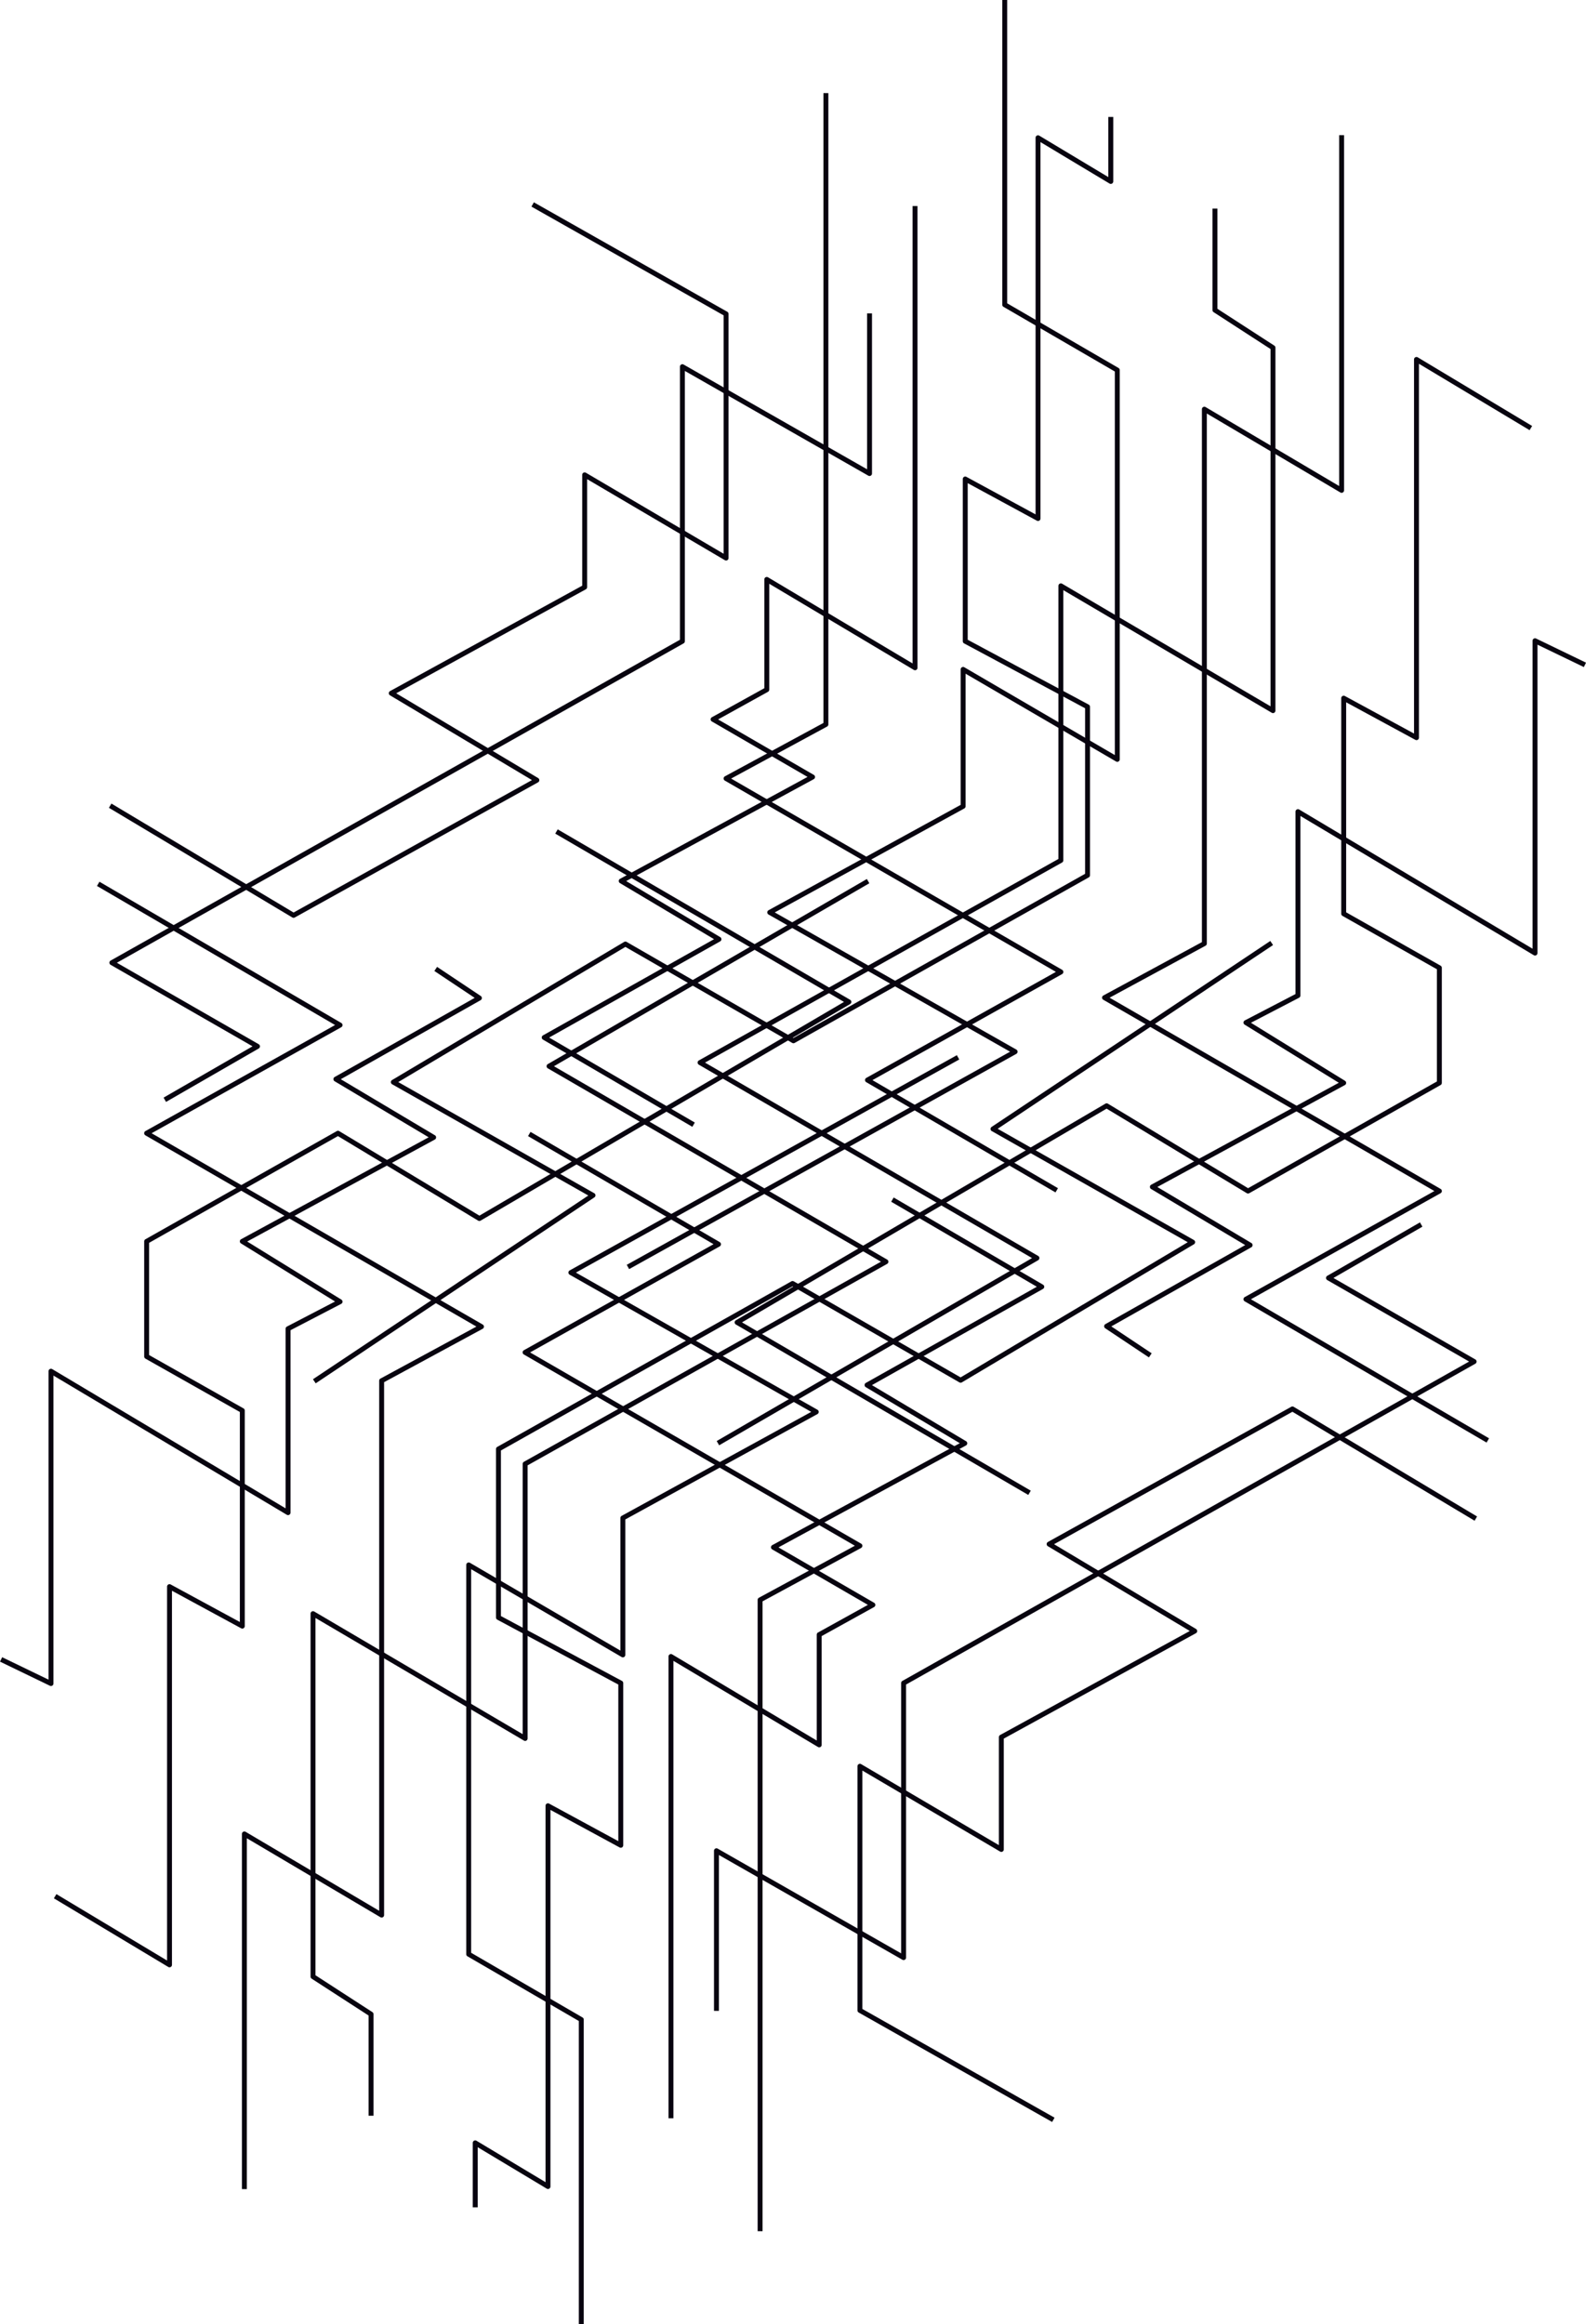 <svg xmlns="http://www.w3.org/2000/svg" xmlns:xlink="http://www.w3.org/1999/xlink" width="443" height="649.167" viewBox="0 0 443 649.167"><defs><style>.a{mix-blend-mode:screen;}.a,.b{isolation:isolate;}.c{fill:url(#a);}</style><radialGradient id="a" cx="0.33" cy="0.671" r="0.401" gradientTransform="translate(18.032) scale(2.14 1)" gradientUnits="objectBoundingBox"><stop offset="0" stop-color="#e38dd3"/><stop offset="0.244" stop-color="#7c1c6c"/><stop offset="0.493" stop-color="#4a1244"/><stop offset="0.71" stop-color="#260a27"/><stop offset="0.887" stop-color="#100515"/><stop offset="1" stop-color="#08040f"/></radialGradient></defs><g class="a" transform="translate(15 -144.255)"><g class="b" transform="translate(15.423 144.255)"><path class="c" d="M663.8,465.274l-.687-1.192,88.088-51.1-93.075-54.008a.686.686,0,0,1,.009-1.192l100.43-56.273V225.235a.688.688,0,0,1,.346-.6.678.678,0,0,1,.691.006l58.212,34.241V159.093L801.922,148.8a.678.678,0,0,1-.321-.579V119.864h1.372v27.981l15.889,10.285a.688.688,0,0,1,.322.582V260.085a.687.687,0,0,1-1.035.593l-58.214-34.244v75.474a.69.69,0,0,1-.352.6l-99.73,55.878,93.059,54a.685.685,0,0,1,.342.595.693.693,0,0,1-.343.595Z" transform="translate(-493.352 -61.607)"/><path class="c" d="M747.09,466.889l-81.677-47.6a.689.689,0,0,1,0-1.187l103.211-60.489a.677.677,0,0,1,.7,0l39.156,23.608,52.743-29.811V320.068l-26.371-14.9a.686.686,0,0,1-.349-.6V244.353a.687.687,0,0,1,1.015-.6l19.317,10.484V149.749a.687.687,0,0,1,1.04-.588l31.946,19.168-.705,1.178-30.908-18.545V255.391a.686.686,0,0,1-1.012.6L835.877,245.51v58.656l26.37,14.9a.683.683,0,0,1,.351.6v32.148a.688.688,0,0,1-.351.6l-53.44,30.205a.694.694,0,0,1-.693-.011L768.966,359l-101.841,59.69,80.66,47.008Z" transform="translate(-490.293 -49.36)"/><path class="c" d="M844.768,470.568l-67.55-39.444a.687.687,0,0,1,.01-1.194l52.967-29.613L737.719,346.9a.688.688,0,0,1,.017-1.2l27.523-14.905V181.953a.687.687,0,0,1,1.038-.59l37.3,22.048v-97.99h1.375v99.2a.688.688,0,0,1-1.037.59l-37.3-22.051V331.2a.682.682,0,0,1-.358.6l-26.8,14.516,92.457,53.409a.686.686,0,0,1-.009,1.2l-52.971,29.618,66.513,38.84Z" transform="translate(-459.968 -67.664)"/><path class="c" d="M644.507,433.279l-.668-1.2,107.076-59.522-67.479-38.313a.687.687,0,0,1-.346-.6.679.679,0,0,1,.356-.6l53.666-29.429v-37.83a.685.685,0,0,1,1.032-.593l42.029,24.522V182.584l-31.1-18.062a.684.684,0,0,1-.344-.593V78.821H750.1v84.711l31.1,18.062a.687.687,0,0,1,.342.593V290.908a.687.687,0,0,1-1.034.593l-42.026-24.521v37.041a.688.688,0,0,1-.356.6l-52.943,29.033,67.472,38.31a.682.682,0,0,1,.348.6.7.7,0,0,1-.353.6Z" transform="translate(-499.2 -78.821)"/><path class="c" d="M750.29,405.264l-12.2-8.132a.689.689,0,0,1,.044-1.172l39.05-22.071L750.9,358.232a.689.689,0,0,1,.026-1.2l52.4-28.477-26.291-16.224a.684.684,0,0,1,.044-1.194l14.152-7.358V252.829a.69.69,0,0,1,1.039-.59l65.178,38.879V205.1a.686.686,0,0,1,.987-.617l13.942,6.739-.6,1.233L858.82,206.2V292.33a.69.69,0,0,1-.349.6.681.681,0,0,1-.691-.009L792.6,254.038V304.2a.683.683,0,0,1-.369.607L778.783,311.8l26.271,16.211a.685.685,0,0,1-.034,1.187l-52.38,28.466,26.265,15.646a.685.685,0,0,1,.335.6.693.693,0,0,1-.349.592l-39.108,22.1,11.269,7.513Z" transform="translate(-459.796 -26.143)"/><path class="c" d="M557.848,360.717l-.683-1.2,24.846-14.33-39.625-22.752a.688.688,0,0,1,0-1.2l159.005-89.6V155.374a.688.688,0,0,1,1.028-.6l51.246,29.253V140.489h1.374v44.726a.686.686,0,0,1-.345.593.678.678,0,0,1-.684.006l-51.244-29.256V232.05a.685.685,0,0,1-.349.6l-158.3,89.2,39.62,22.752a.687.687,0,0,1,.345.6.7.7,0,0,1-.348.6Z" transform="translate(-541.896 -52.956)"/><path class="c" d="M582.853,455.529l-.762-1.143L659,403.07,604.206,372a.686.686,0,0,1-.014-1.187l64.815-38.571a.691.691,0,0,1,.691-.006l46.608,26.827,81.455-45.844V266.981l-33.8-18.115a.689.689,0,0,1-.362-.6V202.951a.685.685,0,0,1,1.013-.6l19.317,10.485V107.645a.693.693,0,0,1,.349-.6.684.684,0,0,1,.691.011l19.282,11.574V101.837h1.377v18.007a.688.688,0,0,1-1.039.59L785.3,108.859V213.991a.681.681,0,0,1-1.012.6l-19.315-10.481v43.738l33.8,18.115a.688.688,0,0,1,.363.608v47.051a.687.687,0,0,1-.351.6L716.64,360.453a.691.691,0,0,1-.68,0l-46.6-26.817L605.91,371.388l54.741,31.037a.685.685,0,0,1,.041,1.168Z" transform="translate(-525.098 -69.168)"/><path class="c" d="M755.6,404.175l-52.858-30.787a.68.68,0,0,1-.342-.6.69.69,0,0,1,.353-.595l52.964-29.613-92.473-53.417a.687.687,0,0,1,.016-1.2l27.523-14.907V97.138h1.374V273.467a.691.691,0,0,1-.361.6L665,288.588,757.454,342a.685.685,0,0,1,.342.6.692.692,0,0,1-.351.6l-52.971,29.616,51.819,30.181Z" transform="translate(-491.205 -71.138)"/><path class="c" d="M593.512,318.469a.691.691,0,0,1-.351-.1l-51.223-30.631.7-1.181,50.883,30.428L660.1,280l-39.647-23.672a.693.693,0,0,1-.335-.6.68.68,0,0,1,.355-.59l53.664-29.429v-30.96a.686.686,0,0,1,1.036-.59l38.462,22.624V150.2l-53.677-30.37.676-1.2,54.027,30.57a.684.684,0,0,1,.348.6v68.188a.687.687,0,0,1-1.033.59L675.511,195.95v30.166a.693.693,0,0,1-.356.6l-52.969,29.046,39.64,23.67a.689.689,0,0,1-.017,1.192l-67.962,37.755A.706.706,0,0,1,593.512,318.469Z" transform="translate(-541.939 -62.124)"/><path class="c" d="M669.175,376.531l-41.72-24.349a.688.688,0,0,1,.008-1.192l47.775-26.864L648.96,308.468a.688.688,0,0,1,.024-1.2l52.364-28.458-26.715-15.483a.685.685,0,0,1-.344-.6.7.7,0,0,1,.355-.593l14.64-8.106V223.652a.685.685,0,0,1,1.038-.591l40.371,24.052V119.36h1.373V248.323a.685.685,0,0,1-1.039.591l-40.368-24.052v29.575a.684.684,0,0,1-.353.6l-13.933,7.716L703.1,278.239a.686.686,0,0,1-.017,1.2L650.7,307.9l26.264,15.651a.69.69,0,0,1,.336.6.682.682,0,0,1-.349.588L629.183,351.6l40.683,23.746Z" transform="translate(-506.214 -61.818)"/></g><g class="b" transform="translate(397.577 793.422) rotate(180)"><path class="c" d="M6.015,345.41l-.687-1.192,88.088-51.1L.342,239.107a.686.686,0,0,1,.009-1.192l100.43-56.273V105.371a.688.688,0,0,1,.346-.6.678.678,0,0,1,.691.006l58.212,34.241V39.229L144.141,28.941a.679.679,0,0,1-.321-.579V0h1.373V27.981l15.889,10.285a.688.688,0,0,1,.322.582V140.221a.687.687,0,0,1-1.035.593L102.156,106.57v75.474a.69.69,0,0,1-.352.6L2.074,238.524l93.059,54a.685.685,0,0,1,.342.595.693.693,0,0,1-.343.595Z" transform="translate(164.429 58.257)"/><path class="c" d="M82.016,317.826.339,270.224a.689.689,0,0,1,0-1.187L103.55,208.549a.677.677,0,0,1,.7,0l39.156,23.608,52.743-29.811V171.005l-26.371-14.9a.686.686,0,0,1-.349-.6V95.29a.687.687,0,0,1,1.015-.6l19.317,10.484V.686A.687.687,0,0,1,190.8.1l31.946,19.168-.705,1.178L191.132,1.9V106.328a.686.686,0,0,1-1.012.6L170.8,96.447V155.1l26.37,14.9a.683.683,0,0,1,.351.6v32.148a.688.688,0,0,1-.351.6l-53.44,30.205a.694.694,0,0,1-.693-.011l-39.149-23.6L2.051,269.631l80.66,47.008Z" transform="translate(174.781 99.703)"/><path class="c" d="M107.391,365.147,39.84,325.7a.687.687,0,0,1,.01-1.194L92.818,294.9.342,241.477a.688.688,0,0,1,.017-1.2l27.523-14.905V76.532a.687.687,0,0,1,1.038-.59l37.3,22.048V0h1.375V99.2a.688.688,0,0,1-1.038.59l-37.3-22.051V225.779a.682.682,0,0,1-.358.6L2.094,240.9l92.457,53.409a.686.686,0,0,1-.009,1.2L41.571,325.122l66.513,38.84Z" transform="translate(277.409 37.757)"/><path class="c" d="M.669,354.458,0,353.258l107.076-59.522L39.6,255.422a.687.687,0,0,1-.346-.6.68.68,0,0,1,.356-.6l53.666-29.429v-37.83a.685.685,0,0,1,1.032-.593l42.029,24.522V103.763L105.23,85.7a.684.684,0,0,1-.344-.593V0h1.377V84.711l31.1,18.062a.687.687,0,0,1,.342.593V212.087a.687.687,0,0,1-1.034.593L94.646,188.16V225.2a.688.688,0,0,1-.356.6L41.346,254.835l67.472,38.31a.682.682,0,0,1,.348.6.7.7,0,0,1-.353.6Z" transform="translate(144.639)"/><path class="c" d="M12.5,200.846l-12.2-8.132a.689.689,0,0,1,.044-1.172L39.4,169.471,13.113,153.815a.689.689,0,0,1,.026-1.2l52.4-28.476L39.246,107.919a.684.684,0,0,1,.044-1.194l14.152-7.358V48.411a.69.69,0,0,1,1.039-.59L119.659,86.7V.686A.69.69,0,0,1,119.98.1a.694.694,0,0,1,.666-.035l13.942,6.739-.6,1.233-12.955-6.26V87.912a.69.69,0,0,1-.349.6.681.681,0,0,1-.691-.009L54.814,49.62V99.784a.682.682,0,0,1-.369.607L41,107.385,67.268,123.6a.685.685,0,0,1-.034,1.187L14.855,153.25,41.12,168.9a.685.685,0,0,1,.335.6.693.693,0,0,1-.349.592L2,192.19,13.266,199.7Z" transform="translate(277.989 178.275)"/><path class="c" d="M15.807,220.228l-.683-1.2L39.97,204.7.345,181.95a.688.688,0,0,1,0-1.2l159.005-89.6V14.885a.688.688,0,0,1,1.028-.6l51.246,29.253V0H213V44.726a.686.686,0,0,1-.345.593.678.678,0,0,1-.684.006L160.728,16.069V91.561a.685.685,0,0,1-.349.6l-158.3,89.2L41.7,204.109a.687.687,0,0,1,.345.6.7.7,0,0,1-.348.6Z" transform="translate(0.145 87.533)"/><path class="c" d="M.762,353.692,0,352.549l76.911-51.316-54.8-31.068a.686.686,0,0,1-.014-1.187l64.815-38.571a.691.691,0,0,1,.691-.006l46.608,26.827,81.455-45.844V165.144l-33.8-18.115a.689.689,0,0,1-.362-.6V101.114a.685.685,0,0,1,1.013-.6L201.835,111V5.808a.693.693,0,0,1,.349-.6.684.684,0,0,1,.691.011l19.282,11.574V0h1.377V18.007a.688.688,0,0,1-1.039.59L203.207,7.022V112.154a.681.681,0,0,1-1.012.6L182.88,102.274v43.738l33.8,18.115a.688.688,0,0,1,.364.608v47.051a.687.687,0,0,1-.351.6l-82.146,46.235a.691.691,0,0,1-.68,0L87.272,231.8,23.819,269.551l54.741,31.037a.685.685,0,0,1,.041,1.168Z" transform="translate(56.993 32.669)"/><path class="c" d="M92.7,307.037,39.842,276.25a.681.681,0,0,1-.342-.6.691.691,0,0,1,.353-.595l52.964-29.613L.345,192.027a.687.687,0,0,1,.016-1.2l27.523-14.907V0h1.374V176.329a.691.691,0,0,1-.361.6L2.1,191.45l92.458,53.409a.685.685,0,0,1,.342.6.692.692,0,0,1-.351.6L41.574,275.669,93.392,305.85Z" transform="translate(171.696 26)"/><path class="c" d="M51.573,199.839a.691.691,0,0,1-.351-.1L0,169.111l.7-1.181,50.883,30.428,66.577-36.986L78.514,137.7a.692.692,0,0,1-.335-.6.68.68,0,0,1,.355-.59L132.2,107.077V76.117a.686.686,0,0,1,1.036-.59L171.7,98.15V31.568L118.019,1.2l.676-1.2,54.028,30.57a.684.684,0,0,1,.348.6V99.354a.687.687,0,0,1-1.033.59L133.572,77.32v30.166a.693.693,0,0,1-.356.6L80.247,137.135l39.64,23.67A.689.689,0,0,1,119.87,162L51.908,199.753A.705.705,0,0,1,51.573,199.839Z" transform="translate(0 56.506)"/><path class="c" d="M42.06,257.171.341,232.822a.688.688,0,0,1,.009-1.192l47.775-26.864L21.845,189.108a.688.688,0,0,1,.024-1.2l52.364-28.458L47.518,143.972a.686.686,0,0,1-.344-.6.7.7,0,0,1,.355-.593l14.64-8.106V104.292a.685.685,0,0,1,1.038-.59l40.371,24.052V0h1.373V128.963a.685.685,0,0,1-1.039.591L63.543,105.5v29.575a.684.684,0,0,1-.353.6l-13.933,7.716L75.98,158.879a.686.686,0,0,1-.017,1.2l-52.38,28.465,26.264,15.651a.69.69,0,0,1,.336.6.682.682,0,0,1-.349.588L2.068,232.24l40.683,23.745Z" transform="translate(120.901 57.542)"/></g></g></svg>